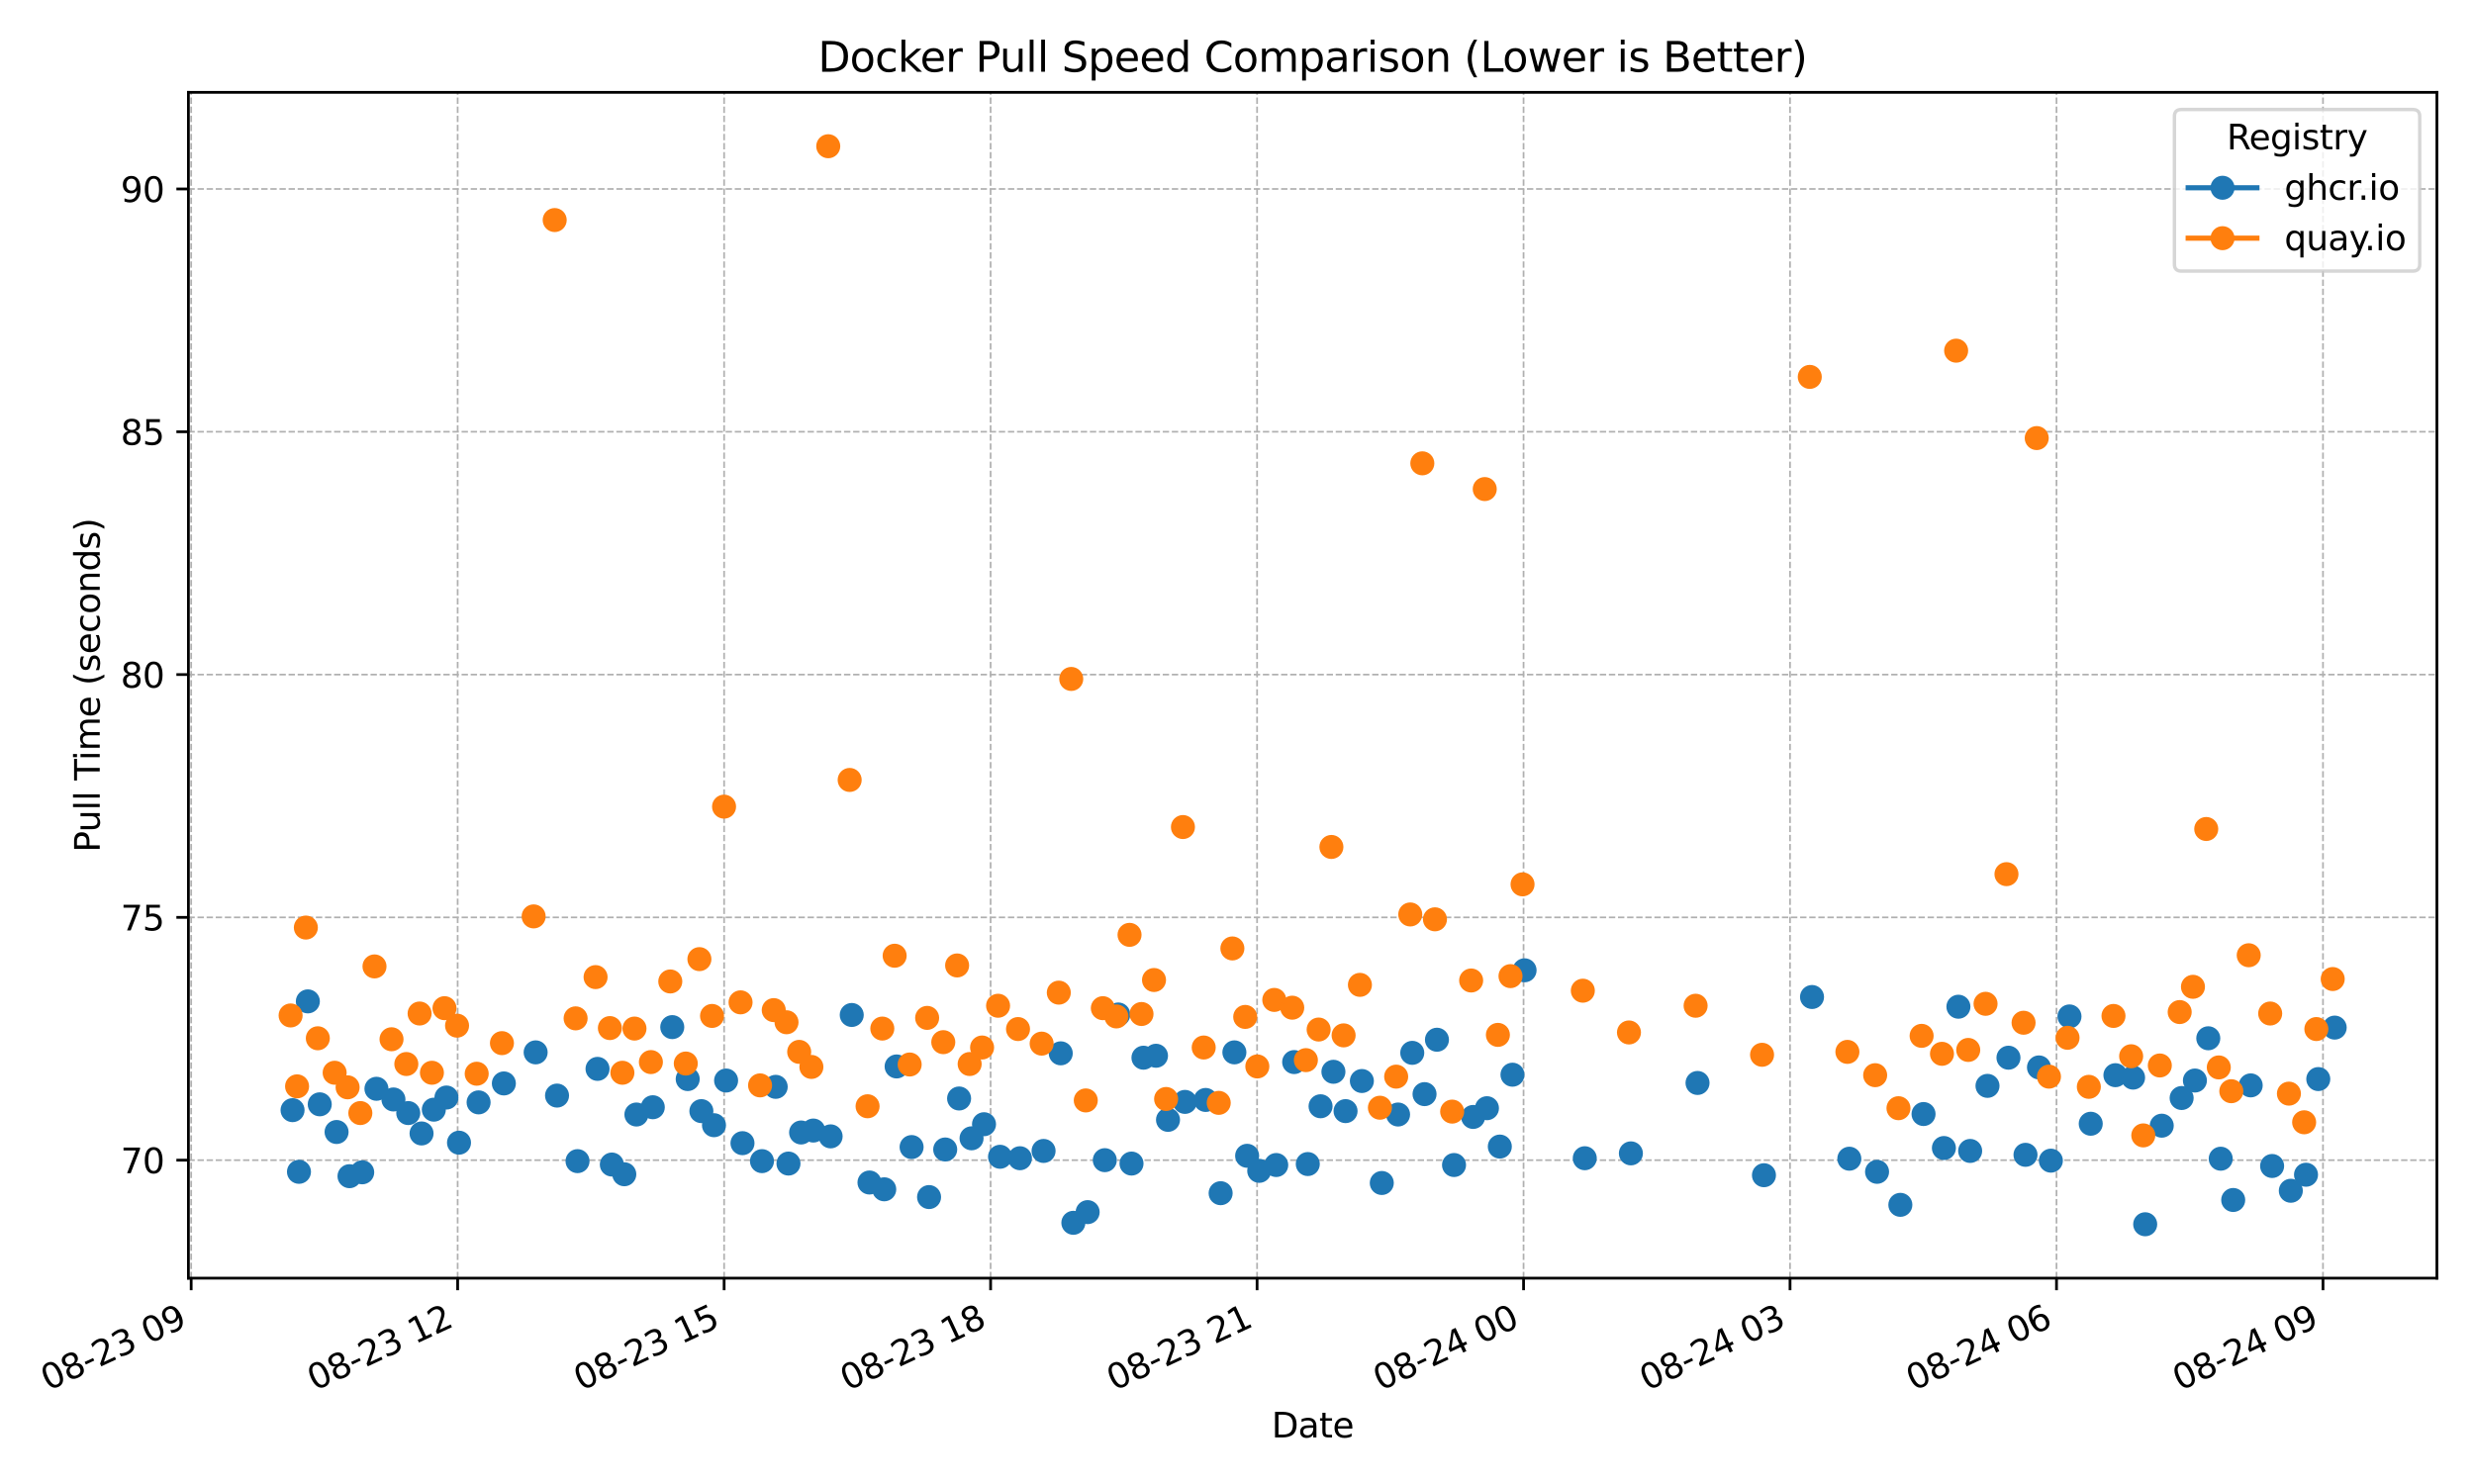 <?xml version="1.0" encoding="utf-8" standalone="no"?>
<!DOCTYPE svg PUBLIC "-//W3C//DTD SVG 1.1//EN"
  "http://www.w3.org/Graphics/SVG/1.1/DTD/svg11.dtd">
<svg xmlns:xlink="http://www.w3.org/1999/xlink" width="720pt" height="432pt" viewBox="0 0 720 432" xmlns="http://www.w3.org/2000/svg" version="1.1">
 <defs>
  <style type="text/css">*{stroke-linejoin: round; stroke-linecap: butt}</style>
 </defs>
 <g id="figure_1">
  <g id="patch_1">
   <path d="M 0 432 
L 720 432 
L 720 0 
L 0 0 
z
" style="fill: #ffffff"/>
  </g>
  <g id="axes_1">
   <g id="patch_2">
    <path d="M 54.831 372.081 
L 709.2 372.081 
L 709.2 26.88 
L 54.831 26.88 
z
" style="fill: #ffffff"/>
   </g>
   <g id="matplotlib.axis_1">
    <g id="xtick_1">
     <g id="line2d_1">
      <path d="M 55.636 372.081 
L 55.636 26.88 
" clip-path="url(#pbd9768b40b)" style="fill: none; stroke-dasharray: 1.85,0.8; stroke-dashoffset: 0; stroke: #b0b0b0; stroke-width: 0.5"/>
     </g>
     <g id="line2d_2">
      <defs>
       <path id="mdfdc6f060c" d="M 0 0 
L 0 3.5 
" style="stroke: #000000; stroke-width: 0.8"/>
      </defs>
      <g>
       <use xlink:href="#mdfdc6f060c" x="55.636" y="372.081" style="stroke: #000000; stroke-width: 0.8"/>
      </g>
     </g>
     <g id="text_1">
      <!-- 08-23 09 -->
      <g transform="translate(14.009 404.969) rotate(-25) scale(0.1 -0.1)">
       <defs>
        <path id="DejaVuSans-30" d="M 2034 4250 
Q 1547 4250 1301 3770 
Q 1056 3291 1056 2328 
Q 1056 1369 1301 889 
Q 1547 409 2034 409 
Q 2525 409 2770 889 
Q 3016 1369 3016 2328 
Q 3016 3291 2770 3770 
Q 2525 4250 2034 4250 
z
M 2034 4750 
Q 2819 4750 3233 4129 
Q 3647 3509 3647 2328 
Q 3647 1150 3233 529 
Q 2819 -91 2034 -91 
Q 1250 -91 836 529 
Q 422 1150 422 2328 
Q 422 3509 836 4129 
Q 1250 4750 2034 4750 
z
" transform="scale(0.016)"/>
        <path id="DejaVuSans-38" d="M 2034 2216 
Q 1584 2216 1326 1975 
Q 1069 1734 1069 1313 
Q 1069 891 1326 650 
Q 1584 409 2034 409 
Q 2484 409 2743 651 
Q 3003 894 3003 1313 
Q 3003 1734 2745 1975 
Q 2488 2216 2034 2216 
z
M 1403 2484 
Q 997 2584 770 2862 
Q 544 3141 544 3541 
Q 544 4100 942 4425 
Q 1341 4750 2034 4750 
Q 2731 4750 3128 4425 
Q 3525 4100 3525 3541 
Q 3525 3141 3298 2862 
Q 3072 2584 2669 2484 
Q 3125 2378 3379 2068 
Q 3634 1759 3634 1313 
Q 3634 634 3220 271 
Q 2806 -91 2034 -91 
Q 1263 -91 848 271 
Q 434 634 434 1313 
Q 434 1759 690 2068 
Q 947 2378 1403 2484 
z
M 1172 3481 
Q 1172 3119 1398 2916 
Q 1625 2713 2034 2713 
Q 2441 2713 2670 2916 
Q 2900 3119 2900 3481 
Q 2900 3844 2670 4047 
Q 2441 4250 2034 4250 
Q 1625 4250 1398 4047 
Q 1172 3844 1172 3481 
z
" transform="scale(0.016)"/>
        <path id="DejaVuSans-2d" d="M 313 2009 
L 1997 2009 
L 1997 1497 
L 313 1497 
L 313 2009 
z
" transform="scale(0.016)"/>
        <path id="DejaVuSans-32" d="M 1228 531 
L 3431 531 
L 3431 0 
L 469 0 
L 469 531 
Q 828 903 1448 1529 
Q 2069 2156 2228 2338 
Q 2531 2678 2651 2914 
Q 2772 3150 2772 3378 
Q 2772 3750 2511 3984 
Q 2250 4219 1831 4219 
Q 1534 4219 1204 4116 
Q 875 4013 500 3803 
L 500 4441 
Q 881 4594 1212 4672 
Q 1544 4750 1819 4750 
Q 2544 4750 2975 4387 
Q 3406 4025 3406 3419 
Q 3406 3131 3298 2873 
Q 3191 2616 2906 2266 
Q 2828 2175 2409 1742 
Q 1991 1309 1228 531 
z
" transform="scale(0.016)"/>
        <path id="DejaVuSans-33" d="M 2597 2516 
Q 3050 2419 3304 2112 
Q 3559 1806 3559 1356 
Q 3559 666 3084 287 
Q 2609 -91 1734 -91 
Q 1441 -91 1130 -33 
Q 819 25 488 141 
L 488 750 
Q 750 597 1062 519 
Q 1375 441 1716 441 
Q 2309 441 2620 675 
Q 2931 909 2931 1356 
Q 2931 1769 2642 2001 
Q 2353 2234 1838 2234 
L 1294 2234 
L 1294 2753 
L 1863 2753 
Q 2328 2753 2575 2939 
Q 2822 3125 2822 3475 
Q 2822 3834 2567 4026 
Q 2313 4219 1838 4219 
Q 1578 4219 1281 4162 
Q 984 4106 628 3988 
L 628 4550 
Q 988 4650 1302 4700 
Q 1616 4750 1894 4750 
Q 2613 4750 3031 4423 
Q 3450 4097 3450 3541 
Q 3450 3153 3228 2886 
Q 3006 2619 2597 2516 
z
" transform="scale(0.016)"/>
        <path id="DejaVuSans-20" transform="scale(0.016)"/>
        <path id="DejaVuSans-39" d="M 703 97 
L 703 672 
Q 941 559 1184 500 
Q 1428 441 1663 441 
Q 2288 441 2617 861 
Q 2947 1281 2994 2138 
Q 2813 1869 2534 1725 
Q 2256 1581 1919 1581 
Q 1219 1581 811 2004 
Q 403 2428 403 3163 
Q 403 3881 828 4315 
Q 1253 4750 1959 4750 
Q 2769 4750 3195 4129 
Q 3622 3509 3622 2328 
Q 3622 1225 3098 567 
Q 2575 -91 1691 -91 
Q 1453 -91 1209 -44 
Q 966 3 703 97 
z
M 1959 2075 
Q 2384 2075 2632 2365 
Q 2881 2656 2881 3163 
Q 2881 3666 2632 3958 
Q 2384 4250 1959 4250 
Q 1534 4250 1286 3958 
Q 1038 3666 1038 3163 
Q 1038 2656 1286 2365 
Q 1534 2075 1959 2075 
z
" transform="scale(0.016)"/>
       </defs>
       <use xlink:href="#DejaVuSans-30"/>
       <use xlink:href="#DejaVuSans-38" transform="translate(63.623 0)"/>
       <use xlink:href="#DejaVuSans-2d" transform="translate(127.246 0)"/>
       <use xlink:href="#DejaVuSans-32" transform="translate(163.33 0)"/>
       <use xlink:href="#DejaVuSans-33" transform="translate(226.953 0)"/>
       <use xlink:href="#DejaVuSans-20" transform="translate(290.576 0)"/>
       <use xlink:href="#DejaVuSans-30" transform="translate(322.363 0)"/>
       <use xlink:href="#DejaVuSans-39" transform="translate(385.986 0)"/>
      </g>
     </g>
    </g>
    <g id="xtick_2">
     <g id="line2d_3">
      <path d="M 133.188 372.081 
L 133.188 26.88 
" clip-path="url(#pbd9768b40b)" style="fill: none; stroke-dasharray: 1.85,0.8; stroke-dashoffset: 0; stroke: #b0b0b0; stroke-width: 0.5"/>
     </g>
     <g id="line2d_4">
      <g>
       <use xlink:href="#mdfdc6f060c" x="133.188" y="372.081" style="stroke: #000000; stroke-width: 0.8"/>
      </g>
     </g>
     <g id="text_2">
      <!-- 08-23 12 -->
      <g transform="translate(91.561 404.969) rotate(-25) scale(0.1 -0.1)">
       <defs>
        <path id="DejaVuSans-31" d="M 794 531 
L 1825 531 
L 1825 4091 
L 703 3866 
L 703 4441 
L 1819 4666 
L 2450 4666 
L 2450 531 
L 3481 531 
L 3481 0 
L 794 0 
L 794 531 
z
" transform="scale(0.016)"/>
       </defs>
       <use xlink:href="#DejaVuSans-30"/>
       <use xlink:href="#DejaVuSans-38" transform="translate(63.623 0)"/>
       <use xlink:href="#DejaVuSans-2d" transform="translate(127.246 0)"/>
       <use xlink:href="#DejaVuSans-32" transform="translate(163.33 0)"/>
       <use xlink:href="#DejaVuSans-33" transform="translate(226.953 0)"/>
       <use xlink:href="#DejaVuSans-20" transform="translate(290.576 0)"/>
       <use xlink:href="#DejaVuSans-31" transform="translate(322.363 0)"/>
       <use xlink:href="#DejaVuSans-32" transform="translate(385.986 0)"/>
      </g>
     </g>
    </g>
    <g id="xtick_3">
     <g id="line2d_5">
      <path d="M 210.74 372.081 
L 210.74 26.88 
" clip-path="url(#pbd9768b40b)" style="fill: none; stroke-dasharray: 1.85,0.8; stroke-dashoffset: 0; stroke: #b0b0b0; stroke-width: 0.5"/>
     </g>
     <g id="line2d_6">
      <g>
       <use xlink:href="#mdfdc6f060c" x="210.74" y="372.081" style="stroke: #000000; stroke-width: 0.8"/>
      </g>
     </g>
     <g id="text_3">
      <!-- 08-23 15 -->
      <g transform="translate(169.113 404.969) rotate(-25) scale(0.1 -0.1)">
       <defs>
        <path id="DejaVuSans-35" d="M 691 4666 
L 3169 4666 
L 3169 4134 
L 1269 4134 
L 1269 2991 
Q 1406 3038 1543 3061 
Q 1681 3084 1819 3084 
Q 2600 3084 3056 2656 
Q 3513 2228 3513 1497 
Q 3513 744 3044 326 
Q 2575 -91 1722 -91 
Q 1428 -91 1123 -41 
Q 819 9 494 109 
L 494 744 
Q 775 591 1075 516 
Q 1375 441 1709 441 
Q 2250 441 2565 725 
Q 2881 1009 2881 1497 
Q 2881 1984 2565 2268 
Q 2250 2553 1709 2553 
Q 1456 2553 1204 2497 
Q 953 2441 691 2322 
L 691 4666 
z
" transform="scale(0.016)"/>
       </defs>
       <use xlink:href="#DejaVuSans-30"/>
       <use xlink:href="#DejaVuSans-38" transform="translate(63.623 0)"/>
       <use xlink:href="#DejaVuSans-2d" transform="translate(127.246 0)"/>
       <use xlink:href="#DejaVuSans-32" transform="translate(163.33 0)"/>
       <use xlink:href="#DejaVuSans-33" transform="translate(226.953 0)"/>
       <use xlink:href="#DejaVuSans-20" transform="translate(290.576 0)"/>
       <use xlink:href="#DejaVuSans-31" transform="translate(322.363 0)"/>
       <use xlink:href="#DejaVuSans-35" transform="translate(385.986 0)"/>
      </g>
     </g>
    </g>
    <g id="xtick_4">
     <g id="line2d_7">
      <path d="M 288.292 372.081 
L 288.292 26.88 
" clip-path="url(#pbd9768b40b)" style="fill: none; stroke-dasharray: 1.85,0.8; stroke-dashoffset: 0; stroke: #b0b0b0; stroke-width: 0.5"/>
     </g>
     <g id="line2d_8">
      <g>
       <use xlink:href="#mdfdc6f060c" x="288.292" y="372.081" style="stroke: #000000; stroke-width: 0.8"/>
      </g>
     </g>
     <g id="text_4">
      <!-- 08-23 18 -->
      <g transform="translate(246.665 404.969) rotate(-25) scale(0.1 -0.1)">
       <use xlink:href="#DejaVuSans-30"/>
       <use xlink:href="#DejaVuSans-38" transform="translate(63.623 0)"/>
       <use xlink:href="#DejaVuSans-2d" transform="translate(127.246 0)"/>
       <use xlink:href="#DejaVuSans-32" transform="translate(163.33 0)"/>
       <use xlink:href="#DejaVuSans-33" transform="translate(226.953 0)"/>
       <use xlink:href="#DejaVuSans-20" transform="translate(290.576 0)"/>
       <use xlink:href="#DejaVuSans-31" transform="translate(322.363 0)"/>
       <use xlink:href="#DejaVuSans-38" transform="translate(385.986 0)"/>
      </g>
     </g>
    </g>
    <g id="xtick_5">
     <g id="line2d_9">
      <path d="M 365.844 372.081 
L 365.844 26.88 
" clip-path="url(#pbd9768b40b)" style="fill: none; stroke-dasharray: 1.85,0.8; stroke-dashoffset: 0; stroke: #b0b0b0; stroke-width: 0.5"/>
     </g>
     <g id="line2d_10">
      <g>
       <use xlink:href="#mdfdc6f060c" x="365.844" y="372.081" style="stroke: #000000; stroke-width: 0.8"/>
      </g>
     </g>
     <g id="text_5">
      <!-- 08-23 21 -->
      <g transform="translate(324.217 404.969) rotate(-25) scale(0.1 -0.1)">
       <use xlink:href="#DejaVuSans-30"/>
       <use xlink:href="#DejaVuSans-38" transform="translate(63.623 0)"/>
       <use xlink:href="#DejaVuSans-2d" transform="translate(127.246 0)"/>
       <use xlink:href="#DejaVuSans-32" transform="translate(163.33 0)"/>
       <use xlink:href="#DejaVuSans-33" transform="translate(226.953 0)"/>
       <use xlink:href="#DejaVuSans-20" transform="translate(290.576 0)"/>
       <use xlink:href="#DejaVuSans-32" transform="translate(322.363 0)"/>
       <use xlink:href="#DejaVuSans-31" transform="translate(385.986 0)"/>
      </g>
     </g>
    </g>
    <g id="xtick_6">
     <g id="line2d_11">
      <path d="M 443.396 372.081 
L 443.396 26.88 
" clip-path="url(#pbd9768b40b)" style="fill: none; stroke-dasharray: 1.85,0.8; stroke-dashoffset: 0; stroke: #b0b0b0; stroke-width: 0.5"/>
     </g>
     <g id="line2d_12">
      <g>
       <use xlink:href="#mdfdc6f060c" x="443.396" y="372.081" style="stroke: #000000; stroke-width: 0.8"/>
      </g>
     </g>
     <g id="text_6">
      <!-- 08-24 00 -->
      <g transform="translate(401.769 404.969) rotate(-25) scale(0.1 -0.1)">
       <defs>
        <path id="DejaVuSans-34" d="M 2419 4116 
L 825 1625 
L 2419 1625 
L 2419 4116 
z
M 2253 4666 
L 3047 4666 
L 3047 1625 
L 3713 1625 
L 3713 1100 
L 3047 1100 
L 3047 0 
L 2419 0 
L 2419 1100 
L 313 1100 
L 313 1709 
L 2253 4666 
z
" transform="scale(0.016)"/>
       </defs>
       <use xlink:href="#DejaVuSans-30"/>
       <use xlink:href="#DejaVuSans-38" transform="translate(63.623 0)"/>
       <use xlink:href="#DejaVuSans-2d" transform="translate(127.246 0)"/>
       <use xlink:href="#DejaVuSans-32" transform="translate(163.33 0)"/>
       <use xlink:href="#DejaVuSans-34" transform="translate(226.953 0)"/>
       <use xlink:href="#DejaVuSans-20" transform="translate(290.576 0)"/>
       <use xlink:href="#DejaVuSans-30" transform="translate(322.363 0)"/>
       <use xlink:href="#DejaVuSans-30" transform="translate(385.986 0)"/>
      </g>
     </g>
    </g>
    <g id="xtick_7">
     <g id="line2d_13">
      <path d="M 520.948 372.081 
L 520.948 26.88 
" clip-path="url(#pbd9768b40b)" style="fill: none; stroke-dasharray: 1.85,0.8; stroke-dashoffset: 0; stroke: #b0b0b0; stroke-width: 0.5"/>
     </g>
     <g id="line2d_14">
      <g>
       <use xlink:href="#mdfdc6f060c" x="520.948" y="372.081" style="stroke: #000000; stroke-width: 0.8"/>
      </g>
     </g>
     <g id="text_7">
      <!-- 08-24 03 -->
      <g transform="translate(479.321 404.969) rotate(-25) scale(0.1 -0.1)">
       <use xlink:href="#DejaVuSans-30"/>
       <use xlink:href="#DejaVuSans-38" transform="translate(63.623 0)"/>
       <use xlink:href="#DejaVuSans-2d" transform="translate(127.246 0)"/>
       <use xlink:href="#DejaVuSans-32" transform="translate(163.33 0)"/>
       <use xlink:href="#DejaVuSans-34" transform="translate(226.953 0)"/>
       <use xlink:href="#DejaVuSans-20" transform="translate(290.576 0)"/>
       <use xlink:href="#DejaVuSans-30" transform="translate(322.363 0)"/>
       <use xlink:href="#DejaVuSans-33" transform="translate(385.986 0)"/>
      </g>
     </g>
    </g>
    <g id="xtick_8">
     <g id="line2d_15">
      <path d="M 598.5 372.081 
L 598.5 26.88 
" clip-path="url(#pbd9768b40b)" style="fill: none; stroke-dasharray: 1.85,0.8; stroke-dashoffset: 0; stroke: #b0b0b0; stroke-width: 0.5"/>
     </g>
     <g id="line2d_16">
      <g>
       <use xlink:href="#mdfdc6f060c" x="598.5" y="372.081" style="stroke: #000000; stroke-width: 0.8"/>
      </g>
     </g>
     <g id="text_8">
      <!-- 08-24 06 -->
      <g transform="translate(556.873 404.969) rotate(-25) scale(0.1 -0.1)">
       <defs>
        <path id="DejaVuSans-36" d="M 2113 2584 
Q 1688 2584 1439 2293 
Q 1191 2003 1191 1497 
Q 1191 994 1439 701 
Q 1688 409 2113 409 
Q 2538 409 2786 701 
Q 3034 994 3034 1497 
Q 3034 2003 2786 2293 
Q 2538 2584 2113 2584 
z
M 3366 4563 
L 3366 3988 
Q 3128 4100 2886 4159 
Q 2644 4219 2406 4219 
Q 1781 4219 1451 3797 
Q 1122 3375 1075 2522 
Q 1259 2794 1537 2939 
Q 1816 3084 2150 3084 
Q 2853 3084 3261 2657 
Q 3669 2231 3669 1497 
Q 3669 778 3244 343 
Q 2819 -91 2113 -91 
Q 1303 -91 875 529 
Q 447 1150 447 2328 
Q 447 3434 972 4092 
Q 1497 4750 2381 4750 
Q 2619 4750 2861 4703 
Q 3103 4656 3366 4563 
z
" transform="scale(0.016)"/>
       </defs>
       <use xlink:href="#DejaVuSans-30"/>
       <use xlink:href="#DejaVuSans-38" transform="translate(63.623 0)"/>
       <use xlink:href="#DejaVuSans-2d" transform="translate(127.246 0)"/>
       <use xlink:href="#DejaVuSans-32" transform="translate(163.33 0)"/>
       <use xlink:href="#DejaVuSans-34" transform="translate(226.953 0)"/>
       <use xlink:href="#DejaVuSans-20" transform="translate(290.576 0)"/>
       <use xlink:href="#DejaVuSans-30" transform="translate(322.363 0)"/>
       <use xlink:href="#DejaVuSans-36" transform="translate(385.986 0)"/>
      </g>
     </g>
    </g>
    <g id="xtick_9">
     <g id="line2d_17">
      <path d="M 676.052 372.081 
L 676.052 26.88 
" clip-path="url(#pbd9768b40b)" style="fill: none; stroke-dasharray: 1.85,0.8; stroke-dashoffset: 0; stroke: #b0b0b0; stroke-width: 0.5"/>
     </g>
     <g id="line2d_18">
      <g>
       <use xlink:href="#mdfdc6f060c" x="676.052" y="372.081" style="stroke: #000000; stroke-width: 0.8"/>
      </g>
     </g>
     <g id="text_9">
      <!-- 08-24 09 -->
      <g transform="translate(634.425 404.969) rotate(-25) scale(0.1 -0.1)">
       <use xlink:href="#DejaVuSans-30"/>
       <use xlink:href="#DejaVuSans-38" transform="translate(63.623 0)"/>
       <use xlink:href="#DejaVuSans-2d" transform="translate(127.246 0)"/>
       <use xlink:href="#DejaVuSans-32" transform="translate(163.33 0)"/>
       <use xlink:href="#DejaVuSans-34" transform="translate(226.953 0)"/>
       <use xlink:href="#DejaVuSans-20" transform="translate(290.576 0)"/>
       <use xlink:href="#DejaVuSans-30" transform="translate(322.363 0)"/>
       <use xlink:href="#DejaVuSans-39" transform="translate(385.986 0)"/>
      </g>
     </g>
    </g>
    <g id="text_10">
     <!-- Date -->
     <g transform="translate(370.064 418.452) scale(0.1 -0.1)">
      <defs>
       <path id="DejaVuSans-44" d="M 1259 4147 
L 1259 519 
L 2022 519 
Q 2988 519 3436 956 
Q 3884 1394 3884 2338 
Q 3884 3275 3436 3711 
Q 2988 4147 2022 4147 
L 1259 4147 
z
M 628 4666 
L 1925 4666 
Q 3281 4666 3915 4102 
Q 4550 3538 4550 2338 
Q 4550 1131 3912 565 
Q 3275 0 1925 0 
L 628 0 
L 628 4666 
z
" transform="scale(0.016)"/>
       <path id="DejaVuSans-61" d="M 2194 1759 
Q 1497 1759 1228 1600 
Q 959 1441 959 1056 
Q 959 750 1161 570 
Q 1363 391 1709 391 
Q 2188 391 2477 730 
Q 2766 1069 2766 1631 
L 2766 1759 
L 2194 1759 
z
M 3341 1997 
L 3341 0 
L 2766 0 
L 2766 531 
Q 2569 213 2275 61 
Q 1981 -91 1556 -91 
Q 1019 -91 701 211 
Q 384 513 384 1019 
Q 384 1609 779 1909 
Q 1175 2209 1959 2209 
L 2766 2209 
L 2766 2266 
Q 2766 2663 2505 2880 
Q 2244 3097 1772 3097 
Q 1472 3097 1187 3025 
Q 903 2953 641 2809 
L 641 3341 
Q 956 3463 1253 3523 
Q 1550 3584 1831 3584 
Q 2591 3584 2966 3190 
Q 3341 2797 3341 1997 
z
" transform="scale(0.016)"/>
       <path id="DejaVuSans-74" d="M 1172 4494 
L 1172 3500 
L 2356 3500 
L 2356 3053 
L 1172 3053 
L 1172 1153 
Q 1172 725 1289 603 
Q 1406 481 1766 481 
L 2356 481 
L 2356 0 
L 1766 0 
Q 1100 0 847 248 
Q 594 497 594 1153 
L 594 3053 
L 172 3053 
L 172 3500 
L 594 3500 
L 594 4494 
L 1172 4494 
z
" transform="scale(0.016)"/>
       <path id="DejaVuSans-65" d="M 3597 1894 
L 3597 1613 
L 953 1613 
Q 991 1019 1311 708 
Q 1631 397 2203 397 
Q 2534 397 2845 478 
Q 3156 559 3463 722 
L 3463 178 
Q 3153 47 2828 -22 
Q 2503 -91 2169 -91 
Q 1331 -91 842 396 
Q 353 884 353 1716 
Q 353 2575 817 3079 
Q 1281 3584 2069 3584 
Q 2775 3584 3186 3129 
Q 3597 2675 3597 1894 
z
M 3022 2063 
Q 3016 2534 2758 2815 
Q 2500 3097 2075 3097 
Q 1594 3097 1305 2825 
Q 1016 2553 972 2059 
L 3022 2063 
z
" transform="scale(0.016)"/>
      </defs>
      <use xlink:href="#DejaVuSans-44"/>
      <use xlink:href="#DejaVuSans-61" transform="translate(77.002 0)"/>
      <use xlink:href="#DejaVuSans-74" transform="translate(138.281 0)"/>
      <use xlink:href="#DejaVuSans-65" transform="translate(177.49 0)"/>
     </g>
    </g>
   </g>
   <g id="matplotlib.axis_2">
    <g id="ytick_1">
     <g id="line2d_19">
      <path d="M 54.831 337.73 
L 709.2 337.73 
" clip-path="url(#pbd9768b40b)" style="fill: none; stroke-dasharray: 1.85,0.8; stroke-dashoffset: 0; stroke: #b0b0b0; stroke-width: 0.5"/>
     </g>
     <g id="line2d_20">
      <defs>
       <path id="m06d1c73205" d="M 0 0 
L -3.5 0 
" style="stroke: #000000; stroke-width: 0.8"/>
      </defs>
      <g>
       <use xlink:href="#m06d1c73205" x="54.831" y="337.73" style="stroke: #000000; stroke-width: 0.8"/>
      </g>
     </g>
     <g id="text_11">
      <!-- 70 -->
      <g transform="translate(35.106 341.529) scale(0.1 -0.1)">
       <defs>
        <path id="DejaVuSans-37" d="M 525 4666 
L 3525 4666 
L 3525 4397 
L 1831 0 
L 1172 0 
L 2766 4134 
L 525 4134 
L 525 4666 
z
" transform="scale(0.016)"/>
       </defs>
       <use xlink:href="#DejaVuSans-37"/>
       <use xlink:href="#DejaVuSans-30" transform="translate(63.623 0)"/>
      </g>
     </g>
    </g>
    <g id="ytick_2">
     <g id="line2d_21">
      <path d="M 54.831 267.05 
L 709.2 267.05 
" clip-path="url(#pbd9768b40b)" style="fill: none; stroke-dasharray: 1.85,0.8; stroke-dashoffset: 0; stroke: #b0b0b0; stroke-width: 0.5"/>
     </g>
     <g id="line2d_22">
      <g>
       <use xlink:href="#m06d1c73205" x="54.831" y="267.05" style="stroke: #000000; stroke-width: 0.8"/>
      </g>
     </g>
     <g id="text_12">
      <!-- 75 -->
      <g transform="translate(35.106 270.85) scale(0.1 -0.1)">
       <use xlink:href="#DejaVuSans-37"/>
       <use xlink:href="#DejaVuSans-35" transform="translate(63.623 0)"/>
      </g>
     </g>
    </g>
    <g id="ytick_3">
     <g id="line2d_23">
      <path d="M 54.831 196.37 
L 709.2 196.37 
" clip-path="url(#pbd9768b40b)" style="fill: none; stroke-dasharray: 1.85,0.8; stroke-dashoffset: 0; stroke: #b0b0b0; stroke-width: 0.5"/>
     </g>
     <g id="line2d_24">
      <g>
       <use xlink:href="#m06d1c73205" x="54.831" y="196.37" style="stroke: #000000; stroke-width: 0.8"/>
      </g>
     </g>
     <g id="text_13">
      <!-- 80 -->
      <g transform="translate(35.106 200.17) scale(0.1 -0.1)">
       <use xlink:href="#DejaVuSans-38"/>
       <use xlink:href="#DejaVuSans-30" transform="translate(63.623 0)"/>
      </g>
     </g>
    </g>
    <g id="ytick_4">
     <g id="line2d_25">
      <path d="M 54.831 125.691 
L 709.2 125.691 
" clip-path="url(#pbd9768b40b)" style="fill: none; stroke-dasharray: 1.85,0.8; stroke-dashoffset: 0; stroke: #b0b0b0; stroke-width: 0.5"/>
     </g>
     <g id="line2d_26">
      <g>
       <use xlink:href="#m06d1c73205" x="54.831" y="125.691" style="stroke: #000000; stroke-width: 0.8"/>
      </g>
     </g>
     <g id="text_14">
      <!-- 85 -->
      <g transform="translate(35.106 129.49) scale(0.1 -0.1)">
       <use xlink:href="#DejaVuSans-38"/>
       <use xlink:href="#DejaVuSans-35" transform="translate(63.623 0)"/>
      </g>
     </g>
    </g>
    <g id="ytick_5">
     <g id="line2d_27">
      <path d="M 54.831 55.011 
L 709.2 55.011 
" clip-path="url(#pbd9768b40b)" style="fill: none; stroke-dasharray: 1.85,0.8; stroke-dashoffset: 0; stroke: #b0b0b0; stroke-width: 0.5"/>
     </g>
     <g id="line2d_28">
      <g>
       <use xlink:href="#m06d1c73205" x="54.831" y="55.011" style="stroke: #000000; stroke-width: 0.8"/>
      </g>
     </g>
     <g id="text_15">
      <!-- 90 -->
      <g transform="translate(35.106 58.81) scale(0.1 -0.1)">
       <use xlink:href="#DejaVuSans-39"/>
       <use xlink:href="#DejaVuSans-30" transform="translate(63.623 0)"/>
      </g>
     </g>
    </g>
    <g id="text_16">
     <!-- Pull Time (seconds) -->
     <g transform="translate(29.026 248.105) rotate(-90) scale(0.1 -0.1)">
      <defs>
       <path id="DejaVuSans-50" d="M 1259 4147 
L 1259 2394 
L 2053 2394 
Q 2494 2394 2734 2622 
Q 2975 2850 2975 3272 
Q 2975 3691 2734 3919 
Q 2494 4147 2053 4147 
L 1259 4147 
z
M 628 4666 
L 2053 4666 
Q 2838 4666 3239 4311 
Q 3641 3956 3641 3272 
Q 3641 2581 3239 2228 
Q 2838 1875 2053 1875 
L 1259 1875 
L 1259 0 
L 628 0 
L 628 4666 
z
" transform="scale(0.016)"/>
       <path id="DejaVuSans-75" d="M 544 1381 
L 544 3500 
L 1119 3500 
L 1119 1403 
Q 1119 906 1312 657 
Q 1506 409 1894 409 
Q 2359 409 2629 706 
Q 2900 1003 2900 1516 
L 2900 3500 
L 3475 3500 
L 3475 0 
L 2900 0 
L 2900 538 
Q 2691 219 2414 64 
Q 2138 -91 1772 -91 
Q 1169 -91 856 284 
Q 544 659 544 1381 
z
M 1991 3584 
L 1991 3584 
z
" transform="scale(0.016)"/>
       <path id="DejaVuSans-6c" d="M 603 4863 
L 1178 4863 
L 1178 0 
L 603 0 
L 603 4863 
z
" transform="scale(0.016)"/>
       <path id="DejaVuSans-54" d="M -19 4666 
L 3928 4666 
L 3928 4134 
L 2272 4134 
L 2272 0 
L 1638 0 
L 1638 4134 
L -19 4134 
L -19 4666 
z
" transform="scale(0.016)"/>
       <path id="DejaVuSans-69" d="M 603 3500 
L 1178 3500 
L 1178 0 
L 603 0 
L 603 3500 
z
M 603 4863 
L 1178 4863 
L 1178 4134 
L 603 4134 
L 603 4863 
z
" transform="scale(0.016)"/>
       <path id="DejaVuSans-6d" d="M 3328 2828 
Q 3544 3216 3844 3400 
Q 4144 3584 4550 3584 
Q 5097 3584 5394 3201 
Q 5691 2819 5691 2113 
L 5691 0 
L 5113 0 
L 5113 2094 
Q 5113 2597 4934 2840 
Q 4756 3084 4391 3084 
Q 3944 3084 3684 2787 
Q 3425 2491 3425 1978 
L 3425 0 
L 2847 0 
L 2847 2094 
Q 2847 2600 2669 2842 
Q 2491 3084 2119 3084 
Q 1678 3084 1418 2786 
Q 1159 2488 1159 1978 
L 1159 0 
L 581 0 
L 581 3500 
L 1159 3500 
L 1159 2956 
Q 1356 3278 1631 3431 
Q 1906 3584 2284 3584 
Q 2666 3584 2933 3390 
Q 3200 3197 3328 2828 
z
" transform="scale(0.016)"/>
       <path id="DejaVuSans-28" d="M 1984 4856 
Q 1566 4138 1362 3434 
Q 1159 2731 1159 2009 
Q 1159 1288 1364 580 
Q 1569 -128 1984 -844 
L 1484 -844 
Q 1016 -109 783 600 
Q 550 1309 550 2009 
Q 550 2706 781 3412 
Q 1013 4119 1484 4856 
L 1984 4856 
z
" transform="scale(0.016)"/>
       <path id="DejaVuSans-73" d="M 2834 3397 
L 2834 2853 
Q 2591 2978 2328 3040 
Q 2066 3103 1784 3103 
Q 1356 3103 1142 2972 
Q 928 2841 928 2578 
Q 928 2378 1081 2264 
Q 1234 2150 1697 2047 
L 1894 2003 
Q 2506 1872 2764 1633 
Q 3022 1394 3022 966 
Q 3022 478 2636 193 
Q 2250 -91 1575 -91 
Q 1294 -91 989 -36 
Q 684 19 347 128 
L 347 722 
Q 666 556 975 473 
Q 1284 391 1588 391 
Q 1994 391 2212 530 
Q 2431 669 2431 922 
Q 2431 1156 2273 1281 
Q 2116 1406 1581 1522 
L 1381 1569 
Q 847 1681 609 1914 
Q 372 2147 372 2553 
Q 372 3047 722 3315 
Q 1072 3584 1716 3584 
Q 2034 3584 2315 3537 
Q 2597 3491 2834 3397 
z
" transform="scale(0.016)"/>
       <path id="DejaVuSans-63" d="M 3122 3366 
L 3122 2828 
Q 2878 2963 2633 3030 
Q 2388 3097 2138 3097 
Q 1578 3097 1268 2742 
Q 959 2388 959 1747 
Q 959 1106 1268 751 
Q 1578 397 2138 397 
Q 2388 397 2633 464 
Q 2878 531 3122 666 
L 3122 134 
Q 2881 22 2623 -34 
Q 2366 -91 2075 -91 
Q 1284 -91 818 406 
Q 353 903 353 1747 
Q 353 2603 823 3093 
Q 1294 3584 2113 3584 
Q 2378 3584 2631 3529 
Q 2884 3475 3122 3366 
z
" transform="scale(0.016)"/>
       <path id="DejaVuSans-6f" d="M 1959 3097 
Q 1497 3097 1228 2736 
Q 959 2375 959 1747 
Q 959 1119 1226 758 
Q 1494 397 1959 397 
Q 2419 397 2687 759 
Q 2956 1122 2956 1747 
Q 2956 2369 2687 2733 
Q 2419 3097 1959 3097 
z
M 1959 3584 
Q 2709 3584 3137 3096 
Q 3566 2609 3566 1747 
Q 3566 888 3137 398 
Q 2709 -91 1959 -91 
Q 1206 -91 779 398 
Q 353 888 353 1747 
Q 353 2609 779 3096 
Q 1206 3584 1959 3584 
z
" transform="scale(0.016)"/>
       <path id="DejaVuSans-6e" d="M 3513 2113 
L 3513 0 
L 2938 0 
L 2938 2094 
Q 2938 2591 2744 2837 
Q 2550 3084 2163 3084 
Q 1697 3084 1428 2787 
Q 1159 2491 1159 1978 
L 1159 0 
L 581 0 
L 581 3500 
L 1159 3500 
L 1159 2956 
Q 1366 3272 1645 3428 
Q 1925 3584 2291 3584 
Q 2894 3584 3203 3211 
Q 3513 2838 3513 2113 
z
" transform="scale(0.016)"/>
       <path id="DejaVuSans-64" d="M 2906 2969 
L 2906 4863 
L 3481 4863 
L 3481 0 
L 2906 0 
L 2906 525 
Q 2725 213 2448 61 
Q 2172 -91 1784 -91 
Q 1150 -91 751 415 
Q 353 922 353 1747 
Q 353 2572 751 3078 
Q 1150 3584 1784 3584 
Q 2172 3584 2448 3432 
Q 2725 3281 2906 2969 
z
M 947 1747 
Q 947 1113 1208 752 
Q 1469 391 1925 391 
Q 2381 391 2643 752 
Q 2906 1113 2906 1747 
Q 2906 2381 2643 2742 
Q 2381 3103 1925 3103 
Q 1469 3103 1208 2742 
Q 947 2381 947 1747 
z
" transform="scale(0.016)"/>
       <path id="DejaVuSans-29" d="M 513 4856 
L 1013 4856 
Q 1481 4119 1714 3412 
Q 1947 2706 1947 2009 
Q 1947 1309 1714 600 
Q 1481 -109 1013 -844 
L 513 -844 
Q 928 -128 1133 580 
Q 1338 1288 1338 2009 
Q 1338 2731 1133 3434 
Q 928 4138 513 4856 
z
" transform="scale(0.016)"/>
      </defs>
      <use xlink:href="#DejaVuSans-50"/>
      <use xlink:href="#DejaVuSans-75" transform="translate(58.553 0)"/>
      <use xlink:href="#DejaVuSans-6c" transform="translate(121.932 0)"/>
      <use xlink:href="#DejaVuSans-6c" transform="translate(149.715 0)"/>
      <use xlink:href="#DejaVuSans-20" transform="translate(177.498 0)"/>
      <use xlink:href="#DejaVuSans-54" transform="translate(209.285 0)"/>
      <use xlink:href="#DejaVuSans-69" transform="translate(267.244 0)"/>
      <use xlink:href="#DejaVuSans-6d" transform="translate(295.027 0)"/>
      <use xlink:href="#DejaVuSans-65" transform="translate(392.439 0)"/>
      <use xlink:href="#DejaVuSans-20" transform="translate(453.963 0)"/>
      <use xlink:href="#DejaVuSans-28" transform="translate(485.75 0)"/>
      <use xlink:href="#DejaVuSans-73" transform="translate(524.764 0)"/>
      <use xlink:href="#DejaVuSans-65" transform="translate(576.863 0)"/>
      <use xlink:href="#DejaVuSans-63" transform="translate(638.387 0)"/>
      <use xlink:href="#DejaVuSans-6f" transform="translate(693.367 0)"/>
      <use xlink:href="#DejaVuSans-6e" transform="translate(754.549 0)"/>
      <use xlink:href="#DejaVuSans-64" transform="translate(817.928 0)"/>
      <use xlink:href="#DejaVuSans-73" transform="translate(881.404 0)"/>
      <use xlink:href="#DejaVuSans-29" transform="translate(933.504 0)"/>
     </g>
    </g>
   </g>
   <g id="line2d_29">
    <path d="M 679.456 299.139 
" clip-path="url(#pbd9768b40b)" style="fill: none; stroke: #1f77b4; stroke-width: 1.5; stroke-linecap: square"/>
    <defs>
     <path id="m96390f7ece" d="M 0 3 
C 0.796 3 1.559 2.684 2.121 2.121 
C 2.684 1.559 3 0.796 3 0 
C 3 -0.796 2.684 -1.559 2.121 -2.121 
C 1.559 -2.684 0.796 -3 0 -3 
C -0.796 -3 -1.559 -2.684 -2.121 -2.121 
C -2.684 -1.559 -3 -0.796 -3 0 
C -3 0.796 -2.684 1.559 -2.121 2.121 
C -1.559 2.684 -0.796 3 0 3 
z
" style="stroke: #1f77b4"/>
    </defs>
    <g clip-path="url(#pbd9768b40b)">
     <use xlink:href="#m96390f7ece" x="85.142" y="323.17" style="fill: #1f77b4; stroke: #1f77b4"/>
     <use xlink:href="#m96390f7ece" x="87.009" y="341.123" style="fill: #1f77b4; stroke: #1f77b4"/>
     <use xlink:href="#m96390f7ece" x="89.594" y="291.506" style="fill: #1f77b4; stroke: #1f77b4"/>
     <use xlink:href="#m96390f7ece" x="93.055" y="321.474" style="fill: #1f77b4; stroke: #1f77b4"/>
     <use xlink:href="#m96390f7ece" x="97.952" y="329.531" style="fill: #1f77b4; stroke: #1f77b4"/>
     <use xlink:href="#m96390f7ece" x="101.715" y="342.395" style="fill: #1f77b4; stroke: #1f77b4"/>
     <use xlink:href="#m96390f7ece" x="105.413" y="341.264" style="fill: #1f77b4; stroke: #1f77b4"/>
     <use xlink:href="#m96390f7ece" x="109.556" y="316.95" style="fill: #1f77b4; stroke: #1f77b4"/>
     <use xlink:href="#m96390f7ece" x="114.504" y="320.06" style="fill: #1f77b4; stroke: #1f77b4"/>
     <use xlink:href="#m96390f7ece" x="118.812" y="324.018" style="fill: #1f77b4; stroke: #1f77b4"/>
     <use xlink:href="#m96390f7ece" x="122.683" y="329.955" style="fill: #1f77b4; stroke: #1f77b4"/>
     <use xlink:href="#m96390f7ece" x="126.252" y="323.029" style="fill: #1f77b4; stroke: #1f77b4"/>
     <use xlink:href="#m96390f7ece" x="129.928" y="319.495" style="fill: #1f77b4; stroke: #1f77b4"/>
     <use xlink:href="#m96390f7ece" x="133.583" y="332.641" style="fill: #1f77b4; stroke: #1f77b4"/>
     <use xlink:href="#m96390f7ece" x="139.285" y="320.908" style="fill: #1f77b4; stroke: #1f77b4"/>
     <use xlink:href="#m96390f7ece" x="146.638" y="315.395" style="fill: #1f77b4; stroke: #1f77b4"/>
     <use xlink:href="#m96390f7ece" x="155.887" y="306.348" style="fill: #1f77b4; stroke: #1f77b4"/>
     <use xlink:href="#m96390f7ece" x="162.112" y="318.929" style="fill: #1f77b4; stroke: #1f77b4"/>
     <use xlink:href="#m96390f7ece" x="168.079" y="338.013" style="fill: #1f77b4; stroke: #1f77b4"/>
     <use xlink:href="#m96390f7ece" x="173.896" y="311.155" style="fill: #1f77b4; stroke: #1f77b4"/>
     <use xlink:href="#m96390f7ece" x="178.061" y="339.003" style="fill: #1f77b4; stroke: #1f77b4"/>
     <use xlink:href="#m96390f7ece" x="181.687" y="341.83" style="fill: #1f77b4; stroke: #1f77b4"/>
     <use xlink:href="#m96390f7ece" x="185.213" y="324.442" style="fill: #1f77b4; stroke: #1f77b4"/>
     <use xlink:href="#m96390f7ece" x="189.981" y="322.322" style="fill: #1f77b4; stroke: #1f77b4"/>
     <use xlink:href="#m96390f7ece" x="195.646" y="298.998" style="fill: #1f77b4; stroke: #1f77b4"/>
     <use xlink:href="#m96390f7ece" x="200.141" y="314.123" style="fill: #1f77b4; stroke: #1f77b4"/>
     <use xlink:href="#m96390f7ece" x="204.12" y="323.453" style="fill: #1f77b4; stroke: #1f77b4"/>
     <use xlink:href="#m96390f7ece" x="207.789" y="327.552" style="fill: #1f77b4; stroke: #1f77b4"/>
     <use xlink:href="#m96390f7ece" x="211.315" y="314.547" style="fill: #1f77b4; stroke: #1f77b4"/>
     <use xlink:href="#m96390f7ece" x="216.083" y="332.783" style="fill: #1f77b4; stroke: #1f77b4"/>
     <use xlink:href="#m96390f7ece" x="221.755" y="338.013" style="fill: #1f77b4; stroke: #1f77b4"/>
     <use xlink:href="#m96390f7ece" x="225.748" y="316.385" style="fill: #1f77b4; stroke: #1f77b4"/>
     <use xlink:href="#m96390f7ece" x="229.468" y="338.72" style="fill: #1f77b4; stroke: #1f77b4"/>
     <use xlink:href="#m96390f7ece" x="233.144" y="329.673" style="fill: #1f77b4; stroke: #1f77b4"/>
     <use xlink:href="#m96390f7ece" x="236.699" y="329.107" style="fill: #1f77b4; stroke: #1f77b4"/>
     <use xlink:href="#m96390f7ece" x="241.732" y="330.804" style="fill: #1f77b4; stroke: #1f77b4"/>
     <use xlink:href="#m96390f7ece" x="247.879" y="295.464" style="fill: #1f77b4; stroke: #1f77b4"/>
     <use xlink:href="#m96390f7ece" x="253.042" y="344.233" style="fill: #1f77b4; stroke: #1f77b4"/>
     <use xlink:href="#m96390f7ece" x="257.336" y="346.212" style="fill: #1f77b4; stroke: #1f77b4"/>
     <use xlink:href="#m96390f7ece" x="260.941" y="310.448" style="fill: #1f77b4; stroke: #1f77b4"/>
     <use xlink:href="#m96390f7ece" x="265.3" y="333.914" style="fill: #1f77b4; stroke: #1f77b4"/>
     <use xlink:href="#m96390f7ece" x="270.383" y="348.474" style="fill: #1f77b4; stroke: #1f77b4"/>
     <use xlink:href="#m96390f7ece" x="275.08" y="334.62" style="fill: #1f77b4; stroke: #1f77b4"/>
     <use xlink:href="#m96390f7ece" x="279.122" y="319.778" style="fill: #1f77b4; stroke: #1f77b4"/>
     <use xlink:href="#m96390f7ece" x="282.749" y="331.369" style="fill: #1f77b4; stroke: #1f77b4"/>
     <use xlink:href="#m96390f7ece" x="286.375" y="327.27" style="fill: #1f77b4; stroke: #1f77b4"/>
     <use xlink:href="#m96390f7ece" x="291.035" y="336.741" style="fill: #1f77b4; stroke: #1f77b4"/>
     <use xlink:href="#m96390f7ece" x="296.83" y="337.165" style="fill: #1f77b4; stroke: #1f77b4"/>
     <use xlink:href="#m96390f7ece" x="303.709" y="335.044" style="fill: #1f77b4; stroke: #1f77b4"/>
     <use xlink:href="#m96390f7ece" x="308.707" y="306.631" style="fill: #1f77b4; stroke: #1f77b4"/>
     <use xlink:href="#m96390f7ece" x="312.376" y="355.966" style="fill: #1f77b4; stroke: #1f77b4"/>
     <use xlink:href="#m96390f7ece" x="316.534" y="352.856" style="fill: #1f77b4; stroke: #1f77b4"/>
     <use xlink:href="#m96390f7ece" x="321.525" y="337.73" style="fill: #1f77b4; stroke: #1f77b4"/>
     <use xlink:href="#m96390f7ece" x="325.453" y="295.322" style="fill: #1f77b4; stroke: #1f77b4"/>
     <use xlink:href="#m96390f7ece" x="329.301" y="338.72" style="fill: #1f77b4; stroke: #1f77b4"/>
     <use xlink:href="#m96390f7ece" x="332.777" y="307.903" style="fill: #1f77b4; stroke: #1f77b4"/>
     <use xlink:href="#m96390f7ece" x="336.425" y="307.338" style="fill: #1f77b4; stroke: #1f77b4"/>
     <use xlink:href="#m96390f7ece" x="339.922" y="325.997" style="fill: #1f77b4; stroke: #1f77b4"/>
     <use xlink:href="#m96390f7ece" x="344.855" y="320.767" style="fill: #1f77b4; stroke: #1f77b4"/>
     <use xlink:href="#m96390f7ece" x="350.872" y="320.202" style="fill: #1f77b4; stroke: #1f77b4"/>
     <use xlink:href="#m96390f7ece" x="355.238" y="347.343" style="fill: #1f77b4; stroke: #1f77b4"/>
     <use xlink:href="#m96390f7ece" x="359.238" y="306.348" style="fill: #1f77b4; stroke: #1f77b4"/>
     <use xlink:href="#m96390f7ece" x="362.95" y="336.458" style="fill: #1f77b4; stroke: #1f77b4"/>
     <use xlink:href="#m96390f7ece" x="366.469" y="340.84" style="fill: #1f77b4; stroke: #1f77b4"/>
     <use xlink:href="#m96390f7ece" x="371.416" y="339.144" style="fill: #1f77b4; stroke: #1f77b4"/>
     <use xlink:href="#m96390f7ece" x="376.637" y="309.176" style="fill: #1f77b4; stroke: #1f77b4"/>
     <use xlink:href="#m96390f7ece" x="380.601" y="338.861" style="fill: #1f77b4; stroke: #1f77b4"/>
     <use xlink:href="#m96390f7ece" x="384.32" y="322.039" style="fill: #1f77b4; stroke: #1f77b4"/>
     <use xlink:href="#m96390f7ece" x="388.061" y="312.003" style="fill: #1f77b4; stroke: #1f77b4"/>
     <use xlink:href="#m96390f7ece" x="391.594" y="323.453" style="fill: #1f77b4; stroke: #1f77b4"/>
     <use xlink:href="#m96390f7ece" x="396.341" y="314.689" style="fill: #1f77b4; stroke: #1f77b4"/>
     <use xlink:href="#m96390f7ece" x="402.136" y="344.374" style="fill: #1f77b4; stroke: #1f77b4"/>
     <use xlink:href="#m96390f7ece" x="406.875" y="324.442" style="fill: #1f77b4; stroke: #1f77b4"/>
     <use xlink:href="#m96390f7ece" x="411.004" y="306.49" style="fill: #1f77b4; stroke: #1f77b4"/>
     <use xlink:href="#m96390f7ece" x="414.58" y="318.505" style="fill: #1f77b4; stroke: #1f77b4"/>
     <use xlink:href="#m96390f7ece" x="418.192" y="302.673" style="fill: #1f77b4; stroke: #1f77b4"/>
     <use xlink:href="#m96390f7ece" x="423.161" y="339.144" style="fill: #1f77b4; stroke: #1f77b4"/>
     <use xlink:href="#m96390f7ece" x="428.719" y="325.149" style="fill: #1f77b4; stroke: #1f77b4"/>
     <use xlink:href="#m96390f7ece" x="432.74" y="322.605" style="fill: #1f77b4; stroke: #1f77b4"/>
     <use xlink:href="#m96390f7ece" x="436.488" y="333.772" style="fill: #1f77b4; stroke: #1f77b4"/>
     <use xlink:href="#m96390f7ece" x="440.172" y="312.851" style="fill: #1f77b4; stroke: #1f77b4"/>
     <use xlink:href="#m96390f7ece" x="443.691" y="282.459" style="fill: #1f77b4; stroke: #1f77b4"/>
     <use xlink:href="#m96390f7ece" x="461.212" y="337.165" style="fill: #1f77b4; stroke: #1f77b4"/>
     <use xlink:href="#m96390f7ece" x="474.632" y="335.751" style="fill: #1f77b4; stroke: #1f77b4"/>
     <use xlink:href="#m96390f7ece" x="494.028" y="315.254" style="fill: #1f77b4; stroke: #1f77b4"/>
     <use xlink:href="#m96390f7ece" x="513.358" y="342.112" style="fill: #1f77b4; stroke: #1f77b4"/>
     <use xlink:href="#m96390f7ece" x="527.346" y="290.233" style="fill: #1f77b4; stroke: #1f77b4"/>
     <use xlink:href="#m96390f7ece" x="538.204" y="337.306" style="fill: #1f77b4; stroke: #1f77b4"/>
     <use xlink:href="#m96390f7ece" x="546.275" y="341.123" style="fill: #1f77b4; stroke: #1f77b4"/>
     <use xlink:href="#m96390f7ece" x="553.053" y="350.735" style="fill: #1f77b4; stroke: #1f77b4"/>
     <use xlink:href="#m96390f7ece" x="559.803" y="324.301" style="fill: #1f77b4; stroke: #1f77b4"/>
     <use xlink:href="#m96390f7ece" x="565.727" y="334.196" style="fill: #1f77b4; stroke: #1f77b4"/>
     <use xlink:href="#m96390f7ece" x="569.95" y="293.061" style="fill: #1f77b4; stroke: #1f77b4"/>
     <use xlink:href="#m96390f7ece" x="573.368" y="335.044" style="fill: #1f77b4; stroke: #1f77b4"/>
     <use xlink:href="#m96390f7ece" x="578.416" y="316.102" style="fill: #1f77b4; stroke: #1f77b4"/>
     <use xlink:href="#m96390f7ece" x="584.519" y="307.903" style="fill: #1f77b4; stroke: #1f77b4"/>
     <use xlink:href="#m96390f7ece" x="589.474" y="336.175" style="fill: #1f77b4; stroke: #1f77b4"/>
     <use xlink:href="#m96390f7ece" x="593.395" y="310.731" style="fill: #1f77b4; stroke: #1f77b4"/>
     <use xlink:href="#m96390f7ece" x="596.856" y="337.872" style="fill: #1f77b4; stroke: #1f77b4"/>
     <use xlink:href="#m96390f7ece" x="602.277" y="295.888" style="fill: #1f77b4; stroke: #1f77b4"/>
     <use xlink:href="#m96390f7ece" x="608.46" y="327.128" style="fill: #1f77b4; stroke: #1f77b4"/>
     <use xlink:href="#m96390f7ece" x="615.641" y="312.992" style="fill: #1f77b4; stroke: #1f77b4"/>
     <use xlink:href="#m96390f7ece" x="620.782" y="313.699" style="fill: #1f77b4; stroke: #1f77b4"/>
     <use xlink:href="#m96390f7ece" x="624.308" y="356.39" style="fill: #1f77b4; stroke: #1f77b4"/>
     <use xlink:href="#m96390f7ece" x="629.126" y="327.694" style="fill: #1f77b4; stroke: #1f77b4"/>
     <use xlink:href="#m96390f7ece" x="634.914" y="319.636" style="fill: #1f77b4; stroke: #1f77b4"/>
     <use xlink:href="#m96390f7ece" x="638.777" y="314.547" style="fill: #1f77b4; stroke: #1f77b4"/>
     <use xlink:href="#m96390f7ece" x="642.669" y="302.249" style="fill: #1f77b4; stroke: #1f77b4"/>
     <use xlink:href="#m96390f7ece" x="646.288" y="337.306" style="fill: #1f77b4; stroke: #1f77b4"/>
     <use xlink:href="#m96390f7ece" x="649.922" y="349.322" style="fill: #1f77b4; stroke: #1f77b4"/>
     <use xlink:href="#m96390f7ece" x="655.013" y="315.961" style="fill: #1f77b4; stroke: #1f77b4"/>
     <use xlink:href="#m96390f7ece" x="661.246" y="339.427" style="fill: #1f77b4; stroke: #1f77b4"/>
     <use xlink:href="#m96390f7ece" x="666.689" y="346.636" style="fill: #1f77b4; stroke: #1f77b4"/>
     <use xlink:href="#m96390f7ece" x="671.112" y="341.971" style="fill: #1f77b4; stroke: #1f77b4"/>
     <use xlink:href="#m96390f7ece" x="674.681" y="314.123" style="fill: #1f77b4; stroke: #1f77b4"/>
     <use xlink:href="#m96390f7ece" x="679.456" y="299.139" style="fill: #1f77b4; stroke: #1f77b4"/>
    </g>
   </g>
   <g id="line2d_30">
    <path d="M 678.881 285.003 
" clip-path="url(#pbd9768b40b)" style="fill: none; stroke: #ff7f0e; stroke-width: 1.5; stroke-linecap: square"/>
    <defs>
     <path id="m7f08bfb213" d="M 0 3 
C 0.796 3 1.559 2.684 2.121 2.121 
C 2.684 1.559 3 0.796 3 0 
C 3 -0.796 2.684 -1.559 2.121 -2.121 
C 1.559 -2.684 0.796 -3 0 -3 
C -0.796 -3 -1.559 -2.684 -2.121 -2.121 
C -2.684 -1.559 -3 -0.796 -3 0 
C -3 0.796 -2.684 1.559 -2.121 2.121 
C -1.559 2.684 -0.796 3 0 3 
z
" style="stroke: #ff7f0e"/>
    </defs>
    <g clip-path="url(#pbd9768b40b)">
     <use xlink:href="#m7f08bfb213" x="84.575" y="295.605" style="fill: #ff7f0e; stroke: #ff7f0e"/>
     <use xlink:href="#m7f08bfb213" x="86.456" y="316.244" style="fill: #ff7f0e; stroke: #ff7f0e"/>
     <use xlink:href="#m7f08bfb213" x="89.012" y="270.019" style="fill: #ff7f0e; stroke: #ff7f0e"/>
     <use xlink:href="#m7f08bfb213" x="92.495" y="302.249" style="fill: #ff7f0e; stroke: #ff7f0e"/>
     <use xlink:href="#m7f08bfb213" x="97.392" y="312.285" style="fill: #ff7f0e; stroke: #ff7f0e"/>
     <use xlink:href="#m7f08bfb213" x="101.162" y="316.526" style="fill: #ff7f0e; stroke: #ff7f0e"/>
     <use xlink:href="#m7f08bfb213" x="104.867" y="324.018" style="fill: #ff7f0e; stroke: #ff7f0e"/>
     <use xlink:href="#m7f08bfb213" x="108.989" y="281.328" style="fill: #ff7f0e; stroke: #ff7f0e"/>
     <use xlink:href="#m7f08bfb213" x="113.944" y="302.532" style="fill: #ff7f0e; stroke: #ff7f0e"/>
     <use xlink:href="#m7f08bfb213" x="118.252" y="309.741" style="fill: #ff7f0e; stroke: #ff7f0e"/>
     <use xlink:href="#m7f08bfb213" x="122.116" y="295.04" style="fill: #ff7f0e; stroke: #ff7f0e"/>
     <use xlink:href="#m7f08bfb213" x="125.699" y="312.285" style="fill: #ff7f0e; stroke: #ff7f0e"/>
     <use xlink:href="#m7f08bfb213" x="129.361" y="293.485" style="fill: #ff7f0e; stroke: #ff7f0e"/>
     <use xlink:href="#m7f08bfb213" x="133.016" y="298.574" style="fill: #ff7f0e; stroke: #ff7f0e"/>
     <use xlink:href="#m7f08bfb213" x="138.732" y="312.568" style="fill: #ff7f0e; stroke: #ff7f0e"/>
     <use xlink:href="#m7f08bfb213" x="146.078" y="303.663" style="fill: #ff7f0e; stroke: #ff7f0e"/>
     <use xlink:href="#m7f08bfb213" x="155.305" y="266.768" style="fill: #ff7f0e; stroke: #ff7f0e"/>
     <use xlink:href="#m7f08bfb213" x="161.43" y="64.058" style="fill: #ff7f0e; stroke: #ff7f0e"/>
     <use xlink:href="#m7f08bfb213" x="167.519" y="296.453" style="fill: #ff7f0e; stroke: #ff7f0e"/>
     <use xlink:href="#m7f08bfb213" x="173.329" y="284.438" style="fill: #ff7f0e; stroke: #ff7f0e"/>
     <use xlink:href="#m7f08bfb213" x="177.493" y="299.28" style="fill: #ff7f0e; stroke: #ff7f0e"/>
     <use xlink:href="#m7f08bfb213" x="181.134" y="312.285" style="fill: #ff7f0e; stroke: #ff7f0e"/>
     <use xlink:href="#m7f08bfb213" x="184.653" y="299.422" style="fill: #ff7f0e; stroke: #ff7f0e"/>
     <use xlink:href="#m7f08bfb213" x="189.428" y="309.176" style="fill: #ff7f0e; stroke: #ff7f0e"/>
     <use xlink:href="#m7f08bfb213" x="195.072" y="285.71" style="fill: #ff7f0e; stroke: #ff7f0e"/>
     <use xlink:href="#m7f08bfb213" x="199.581" y="309.6" style="fill: #ff7f0e; stroke: #ff7f0e"/>
     <use xlink:href="#m7f08bfb213" x="203.545" y="279.207" style="fill: #ff7f0e; stroke: #ff7f0e"/>
     <use xlink:href="#m7f08bfb213" x="207.222" y="295.746" style="fill: #ff7f0e; stroke: #ff7f0e"/>
     <use xlink:href="#m7f08bfb213" x="210.719" y="234.82" style="fill: #ff7f0e; stroke: #ff7f0e"/>
     <use xlink:href="#m7f08bfb213" x="215.523" y="291.788" style="fill: #ff7f0e; stroke: #ff7f0e"/>
     <use xlink:href="#m7f08bfb213" x="221.203" y="315.961" style="fill: #ff7f0e; stroke: #ff7f0e"/>
     <use xlink:href="#m7f08bfb213" x="225.181" y="294.05" style="fill: #ff7f0e; stroke: #ff7f0e"/>
     <use xlink:href="#m7f08bfb213" x="228.9" y="297.584" style="fill: #ff7f0e; stroke: #ff7f0e"/>
     <use xlink:href="#m7f08bfb213" x="232.584" y="306.207" style="fill: #ff7f0e; stroke: #ff7f0e"/>
     <use xlink:href="#m7f08bfb213" x="236.139" y="310.589" style="fill: #ff7f0e; stroke: #ff7f0e"/>
     <use xlink:href="#m7f08bfb213" x="241.043" y="42.571" style="fill: #ff7f0e; stroke: #ff7f0e"/>
     <use xlink:href="#m7f08bfb213" x="247.276" y="227.046" style="fill: #ff7f0e; stroke: #ff7f0e"/>
     <use xlink:href="#m7f08bfb213" x="252.489" y="322.039" style="fill: #ff7f0e; stroke: #ff7f0e"/>
     <use xlink:href="#m7f08bfb213" x="256.776" y="299.422" style="fill: #ff7f0e; stroke: #ff7f0e"/>
     <use xlink:href="#m7f08bfb213" x="260.366" y="278.218" style="fill: #ff7f0e; stroke: #ff7f0e"/>
     <use xlink:href="#m7f08bfb213" x="264.739" y="309.882" style="fill: #ff7f0e; stroke: #ff7f0e"/>
     <use xlink:href="#m7f08bfb213" x="269.823" y="296.312" style="fill: #ff7f0e; stroke: #ff7f0e"/>
     <use xlink:href="#m7f08bfb213" x="274.52" y="303.38" style="fill: #ff7f0e; stroke: #ff7f0e"/>
     <use xlink:href="#m7f08bfb213" x="278.548" y="281.045" style="fill: #ff7f0e; stroke: #ff7f0e"/>
     <use xlink:href="#m7f08bfb213" x="282.196" y="309.741" style="fill: #ff7f0e; stroke: #ff7f0e"/>
     <use xlink:href="#m7f08bfb213" x="285.815" y="304.935" style="fill: #ff7f0e; stroke: #ff7f0e"/>
     <use xlink:href="#m7f08bfb213" x="290.468" y="292.778" style="fill: #ff7f0e; stroke: #ff7f0e"/>
     <use xlink:href="#m7f08bfb213" x="296.27" y="299.563" style="fill: #ff7f0e; stroke: #ff7f0e"/>
     <use xlink:href="#m7f08bfb213" x="303.149" y="303.804" style="fill: #ff7f0e; stroke: #ff7f0e"/>
     <use xlink:href="#m7f08bfb213" x="308.14" y="288.961" style="fill: #ff7f0e; stroke: #ff7f0e"/>
     <use xlink:href="#m7f08bfb213" x="311.759" y="197.643" style="fill: #ff7f0e; stroke: #ff7f0e"/>
     <use xlink:href="#m7f08bfb213" x="315.988" y="320.343" style="fill: #ff7f0e; stroke: #ff7f0e"/>
     <use xlink:href="#m7f08bfb213" x="320.957" y="293.485" style="fill: #ff7f0e; stroke: #ff7f0e"/>
     <use xlink:href="#m7f08bfb213" x="324.892" y="295.888" style="fill: #ff7f0e; stroke: #ff7f0e"/>
     <use xlink:href="#m7f08bfb213" x="328.727" y="272.139" style="fill: #ff7f0e; stroke: #ff7f0e"/>
     <use xlink:href="#m7f08bfb213" x="332.21" y="295.181" style="fill: #ff7f0e; stroke: #ff7f0e"/>
     <use xlink:href="#m7f08bfb213" x="335.85" y="285.286" style="fill: #ff7f0e; stroke: #ff7f0e"/>
     <use xlink:href="#m7f08bfb213" x="339.369" y="319.919" style="fill: #ff7f0e; stroke: #ff7f0e"/>
     <use xlink:href="#m7f08bfb213" x="344.266" y="240.757" style="fill: #ff7f0e; stroke: #ff7f0e"/>
     <use xlink:href="#m7f08bfb213" x="350.312" y="304.935" style="fill: #ff7f0e; stroke: #ff7f0e"/>
     <use xlink:href="#m7f08bfb213" x="354.685" y="321.05" style="fill: #ff7f0e; stroke: #ff7f0e"/>
     <use xlink:href="#m7f08bfb213" x="358.656" y="276.097" style="fill: #ff7f0e; stroke: #ff7f0e"/>
     <use xlink:href="#m7f08bfb213" x="362.39" y="296.029" style="fill: #ff7f0e; stroke: #ff7f0e"/>
     <use xlink:href="#m7f08bfb213" x="365.916" y="310.448" style="fill: #ff7f0e; stroke: #ff7f0e"/>
     <use xlink:href="#m7f08bfb213" x="370.849" y="291.082" style="fill: #ff7f0e; stroke: #ff7f0e"/>
     <use xlink:href="#m7f08bfb213" x="376.077" y="293.343" style="fill: #ff7f0e; stroke: #ff7f0e"/>
     <use xlink:href="#m7f08bfb213" x="380.048" y="308.61" style="fill: #ff7f0e; stroke: #ff7f0e"/>
     <use xlink:href="#m7f08bfb213" x="383.76" y="299.704" style="fill: #ff7f0e; stroke: #ff7f0e"/>
     <use xlink:href="#m7f08bfb213" x="387.473" y="246.553" style="fill: #ff7f0e; stroke: #ff7f0e"/>
     <use xlink:href="#m7f08bfb213" x="391.027" y="301.401" style="fill: #ff7f0e; stroke: #ff7f0e"/>
     <use xlink:href="#m7f08bfb213" x="395.774" y="286.699" style="fill: #ff7f0e; stroke: #ff7f0e"/>
     <use xlink:href="#m7f08bfb213" x="401.59" y="322.463" style="fill: #ff7f0e; stroke: #ff7f0e"/>
     <use xlink:href="#m7f08bfb213" x="406.322" y="313.416" style="fill: #ff7f0e; stroke: #ff7f0e"/>
     <use xlink:href="#m7f08bfb213" x="410.422" y="266.202" style="fill: #ff7f0e; stroke: #ff7f0e"/>
     <use xlink:href="#m7f08bfb213" x="413.934" y="134.879" style="fill: #ff7f0e; stroke: #ff7f0e"/>
     <use xlink:href="#m7f08bfb213" x="417.61" y="267.616" style="fill: #ff7f0e; stroke: #ff7f0e"/>
     <use xlink:href="#m7f08bfb213" x="422.615" y="323.594" style="fill: #ff7f0e; stroke: #ff7f0e"/>
     <use xlink:href="#m7f08bfb213" x="428.144" y="285.427" style="fill: #ff7f0e; stroke: #ff7f0e"/>
     <use xlink:href="#m7f08bfb213" x="432.101" y="142.371" style="fill: #ff7f0e; stroke: #ff7f0e"/>
     <use xlink:href="#m7f08bfb213" x="435.928" y="301.259" style="fill: #ff7f0e; stroke: #ff7f0e"/>
     <use xlink:href="#m7f08bfb213" x="439.598" y="284.155" style="fill: #ff7f0e; stroke: #ff7f0e"/>
     <use xlink:href="#m7f08bfb213" x="443.102" y="257.438" style="fill: #ff7f0e; stroke: #ff7f0e"/>
     <use xlink:href="#m7f08bfb213" x="460.644" y="288.396" style="fill: #ff7f0e; stroke: #ff7f0e"/>
     <use xlink:href="#m7f08bfb213" x="474.072" y="300.553" style="fill: #ff7f0e; stroke: #ff7f0e"/>
     <use xlink:href="#m7f08bfb213" x="493.468" y="292.778" style="fill: #ff7f0e; stroke: #ff7f0e"/>
     <use xlink:href="#m7f08bfb213" x="512.805" y="307.055" style="fill: #ff7f0e; stroke: #ff7f0e"/>
     <use xlink:href="#m7f08bfb213" x="526.693" y="109.717" style="fill: #ff7f0e; stroke: #ff7f0e"/>
     <use xlink:href="#m7f08bfb213" x="537.643" y="306.207" style="fill: #ff7f0e; stroke: #ff7f0e"/>
     <use xlink:href="#m7f08bfb213" x="545.722" y="312.992" style="fill: #ff7f0e; stroke: #ff7f0e"/>
     <use xlink:href="#m7f08bfb213" x="552.508" y="322.605" style="fill: #ff7f0e; stroke: #ff7f0e"/>
     <use xlink:href="#m7f08bfb213" x="559.243" y="301.542" style="fill: #ff7f0e; stroke: #ff7f0e"/>
     <use xlink:href="#m7f08bfb213" x="565.167" y="306.772" style="fill: #ff7f0e; stroke: #ff7f0e"/>
     <use xlink:href="#m7f08bfb213" x="569.289" y="102.083" style="fill: #ff7f0e; stroke: #ff7f0e"/>
     <use xlink:href="#m7f08bfb213" x="572.808" y="305.642" style="fill: #ff7f0e; stroke: #ff7f0e"/>
     <use xlink:href="#m7f08bfb213" x="577.848" y="292.212" style="fill: #ff7f0e; stroke: #ff7f0e"/>
     <use xlink:href="#m7f08bfb213" x="583.938" y="254.469" style="fill: #ff7f0e; stroke: #ff7f0e"/>
     <use xlink:href="#m7f08bfb213" x="588.914" y="297.725" style="fill: #ff7f0e; stroke: #ff7f0e"/>
     <use xlink:href="#m7f08bfb213" x="592.741" y="127.528" style="fill: #ff7f0e; stroke: #ff7f0e"/>
     <use xlink:href="#m7f08bfb213" x="596.303" y="313.416" style="fill: #ff7f0e; stroke: #ff7f0e"/>
     <use xlink:href="#m7f08bfb213" x="601.71" y="302.108" style="fill: #ff7f0e; stroke: #ff7f0e"/>
     <use xlink:href="#m7f08bfb213" x="607.907" y="316.385" style="fill: #ff7f0e; stroke: #ff7f0e"/>
     <use xlink:href="#m7f08bfb213" x="615.081" y="295.746" style="fill: #ff7f0e; stroke: #ff7f0e"/>
     <use xlink:href="#m7f08bfb213" x="620.222" y="307.479" style="fill: #ff7f0e; stroke: #ff7f0e"/>
     <use xlink:href="#m7f08bfb213" x="623.755" y="330.521" style="fill: #ff7f0e; stroke: #ff7f0e"/>
     <use xlink:href="#m7f08bfb213" x="628.566" y="310.165" style="fill: #ff7f0e; stroke: #ff7f0e"/>
     <use xlink:href="#m7f08bfb213" x="634.347" y="294.616" style="fill: #ff7f0e; stroke: #ff7f0e"/>
     <use xlink:href="#m7f08bfb213" x="638.21" y="287.265" style="fill: #ff7f0e; stroke: #ff7f0e"/>
     <use xlink:href="#m7f08bfb213" x="642.073" y="241.323" style="fill: #ff7f0e; stroke: #ff7f0e"/>
     <use xlink:href="#m7f08bfb213" x="645.728" y="310.731" style="fill: #ff7f0e; stroke: #ff7f0e"/>
     <use xlink:href="#m7f08bfb213" x="649.369" y="317.657" style="fill: #ff7f0e; stroke: #ff7f0e"/>
     <use xlink:href="#m7f08bfb213" x="654.438" y="278.076" style="fill: #ff7f0e; stroke: #ff7f0e"/>
     <use xlink:href="#m7f08bfb213" x="660.685" y="295.04" style="fill: #ff7f0e; stroke: #ff7f0e"/>
     <use xlink:href="#m7f08bfb213" x="666.136" y="318.364" style="fill: #ff7f0e; stroke: #ff7f0e"/>
     <use xlink:href="#m7f08bfb213" x="670.566" y="326.704" style="fill: #ff7f0e; stroke: #ff7f0e"/>
     <use xlink:href="#m7f08bfb213" x="674.121" y="299.563" style="fill: #ff7f0e; stroke: #ff7f0e"/>
     <use xlink:href="#m7f08bfb213" x="678.881" y="285.003" style="fill: #ff7f0e; stroke: #ff7f0e"/>
    </g>
   </g>
   <g id="patch_3">
    <path d="M 54.831 372.081 
L 54.831 26.88 
" style="fill: none; stroke: #000000; stroke-width: 0.8; stroke-linejoin: miter; stroke-linecap: square"/>
   </g>
   <g id="patch_4">
    <path d="M 709.2 372.081 
L 709.2 26.88 
" style="fill: none; stroke: #000000; stroke-width: 0.8; stroke-linejoin: miter; stroke-linecap: square"/>
   </g>
   <g id="patch_5">
    <path d="M 54.831 372.081 
L 709.2 372.081 
" style="fill: none; stroke: #000000; stroke-width: 0.8; stroke-linejoin: miter; stroke-linecap: square"/>
   </g>
   <g id="patch_6">
    <path d="M 54.831 26.88 
L 709.2 26.88 
" style="fill: none; stroke: #000000; stroke-width: 0.8; stroke-linejoin: miter; stroke-linecap: square"/>
   </g>
   <g id="text_17">
    <!-- Docker Pull Speed Comparison (Lower is Better) -->
    <g transform="translate(238.064 20.88) scale(0.12 -0.12)">
     <defs>
      <path id="DejaVuSans-6b" d="M 581 4863 
L 1159 4863 
L 1159 1991 
L 2875 3500 
L 3609 3500 
L 1753 1863 
L 3688 0 
L 2938 0 
L 1159 1709 
L 1159 0 
L 581 0 
L 581 4863 
z
" transform="scale(0.016)"/>
      <path id="DejaVuSans-72" d="M 2631 2963 
Q 2534 3019 2420 3045 
Q 2306 3072 2169 3072 
Q 1681 3072 1420 2755 
Q 1159 2438 1159 1844 
L 1159 0 
L 581 0 
L 581 3500 
L 1159 3500 
L 1159 2956 
Q 1341 3275 1631 3429 
Q 1922 3584 2338 3584 
Q 2397 3584 2469 3576 
Q 2541 3569 2628 3553 
L 2631 2963 
z
" transform="scale(0.016)"/>
      <path id="DejaVuSans-53" d="M 3425 4513 
L 3425 3897 
Q 3066 4069 2747 4153 
Q 2428 4238 2131 4238 
Q 1616 4238 1336 4038 
Q 1056 3838 1056 3469 
Q 1056 3159 1242 3001 
Q 1428 2844 1947 2747 
L 2328 2669 
Q 3034 2534 3370 2195 
Q 3706 1856 3706 1288 
Q 3706 609 3251 259 
Q 2797 -91 1919 -91 
Q 1588 -91 1214 -16 
Q 841 59 441 206 
L 441 856 
Q 825 641 1194 531 
Q 1563 422 1919 422 
Q 2459 422 2753 634 
Q 3047 847 3047 1241 
Q 3047 1584 2836 1778 
Q 2625 1972 2144 2069 
L 1759 2144 
Q 1053 2284 737 2584 
Q 422 2884 422 3419 
Q 422 4038 858 4394 
Q 1294 4750 2059 4750 
Q 2388 4750 2728 4690 
Q 3069 4631 3425 4513 
z
" transform="scale(0.016)"/>
      <path id="DejaVuSans-70" d="M 1159 525 
L 1159 -1331 
L 581 -1331 
L 581 3500 
L 1159 3500 
L 1159 2969 
Q 1341 3281 1617 3432 
Q 1894 3584 2278 3584 
Q 2916 3584 3314 3078 
Q 3713 2572 3713 1747 
Q 3713 922 3314 415 
Q 2916 -91 2278 -91 
Q 1894 -91 1617 61 
Q 1341 213 1159 525 
z
M 3116 1747 
Q 3116 2381 2855 2742 
Q 2594 3103 2138 3103 
Q 1681 3103 1420 2742 
Q 1159 2381 1159 1747 
Q 1159 1113 1420 752 
Q 1681 391 2138 391 
Q 2594 391 2855 752 
Q 3116 1113 3116 1747 
z
" transform="scale(0.016)"/>
      <path id="DejaVuSans-43" d="M 4122 4306 
L 4122 3641 
Q 3803 3938 3442 4084 
Q 3081 4231 2675 4231 
Q 1875 4231 1450 3742 
Q 1025 3253 1025 2328 
Q 1025 1406 1450 917 
Q 1875 428 2675 428 
Q 3081 428 3442 575 
Q 3803 722 4122 1019 
L 4122 359 
Q 3791 134 3420 21 
Q 3050 -91 2638 -91 
Q 1578 -91 968 557 
Q 359 1206 359 2328 
Q 359 3453 968 4101 
Q 1578 4750 2638 4750 
Q 3056 4750 3426 4639 
Q 3797 4528 4122 4306 
z
" transform="scale(0.016)"/>
      <path id="DejaVuSans-4c" d="M 628 4666 
L 1259 4666 
L 1259 531 
L 3531 531 
L 3531 0 
L 628 0 
L 628 4666 
z
" transform="scale(0.016)"/>
      <path id="DejaVuSans-77" d="M 269 3500 
L 844 3500 
L 1563 769 
L 2278 3500 
L 2956 3500 
L 3675 769 
L 4391 3500 
L 4966 3500 
L 4050 0 
L 3372 0 
L 2619 2869 
L 1863 0 
L 1184 0 
L 269 3500 
z
" transform="scale(0.016)"/>
      <path id="DejaVuSans-42" d="M 1259 2228 
L 1259 519 
L 2272 519 
Q 2781 519 3026 730 
Q 3272 941 3272 1375 
Q 3272 1813 3026 2020 
Q 2781 2228 2272 2228 
L 1259 2228 
z
M 1259 4147 
L 1259 2741 
L 2194 2741 
Q 2656 2741 2882 2914 
Q 3109 3088 3109 3444 
Q 3109 3797 2882 3972 
Q 2656 4147 2194 4147 
L 1259 4147 
z
M 628 4666 
L 2241 4666 
Q 2963 4666 3353 4366 
Q 3744 4066 3744 3513 
Q 3744 3084 3544 2831 
Q 3344 2578 2956 2516 
Q 3422 2416 3680 2098 
Q 3938 1781 3938 1306 
Q 3938 681 3513 340 
Q 3088 0 2303 0 
L 628 0 
L 628 4666 
z
" transform="scale(0.016)"/>
     </defs>
     <use xlink:href="#DejaVuSans-44"/>
     <use xlink:href="#DejaVuSans-6f" transform="translate(77.002 0)"/>
     <use xlink:href="#DejaVuSans-63" transform="translate(138.184 0)"/>
     <use xlink:href="#DejaVuSans-6b" transform="translate(193.164 0)"/>
     <use xlink:href="#DejaVuSans-65" transform="translate(247.449 0)"/>
     <use xlink:href="#DejaVuSans-72" transform="translate(308.973 0)"/>
     <use xlink:href="#DejaVuSans-20" transform="translate(350.086 0)"/>
     <use xlink:href="#DejaVuSans-50" transform="translate(381.873 0)"/>
     <use xlink:href="#DejaVuSans-75" transform="translate(440.426 0)"/>
     <use xlink:href="#DejaVuSans-6c" transform="translate(503.805 0)"/>
     <use xlink:href="#DejaVuSans-6c" transform="translate(531.588 0)"/>
     <use xlink:href="#DejaVuSans-20" transform="translate(559.371 0)"/>
     <use xlink:href="#DejaVuSans-53" transform="translate(591.158 0)"/>
     <use xlink:href="#DejaVuSans-70" transform="translate(654.635 0)"/>
     <use xlink:href="#DejaVuSans-65" transform="translate(718.111 0)"/>
     <use xlink:href="#DejaVuSans-65" transform="translate(779.635 0)"/>
     <use xlink:href="#DejaVuSans-64" transform="translate(841.158 0)"/>
     <use xlink:href="#DejaVuSans-20" transform="translate(904.635 0)"/>
     <use xlink:href="#DejaVuSans-43" transform="translate(936.422 0)"/>
     <use xlink:href="#DejaVuSans-6f" transform="translate(1006.246 0)"/>
     <use xlink:href="#DejaVuSans-6d" transform="translate(1067.428 0)"/>
     <use xlink:href="#DejaVuSans-70" transform="translate(1164.84 0)"/>
     <use xlink:href="#DejaVuSans-61" transform="translate(1228.316 0)"/>
     <use xlink:href="#DejaVuSans-72" transform="translate(1289.596 0)"/>
     <use xlink:href="#DejaVuSans-69" transform="translate(1330.709 0)"/>
     <use xlink:href="#DejaVuSans-73" transform="translate(1358.492 0)"/>
     <use xlink:href="#DejaVuSans-6f" transform="translate(1410.592 0)"/>
     <use xlink:href="#DejaVuSans-6e" transform="translate(1471.773 0)"/>
     <use xlink:href="#DejaVuSans-20" transform="translate(1535.152 0)"/>
     <use xlink:href="#DejaVuSans-28" transform="translate(1566.939 0)"/>
     <use xlink:href="#DejaVuSans-4c" transform="translate(1605.953 0)"/>
     <use xlink:href="#DejaVuSans-6f" transform="translate(1659.916 0)"/>
     <use xlink:href="#DejaVuSans-77" transform="translate(1721.098 0)"/>
     <use xlink:href="#DejaVuSans-65" transform="translate(1802.885 0)"/>
     <use xlink:href="#DejaVuSans-72" transform="translate(1864.408 0)"/>
     <use xlink:href="#DejaVuSans-20" transform="translate(1905.521 0)"/>
     <use xlink:href="#DejaVuSans-69" transform="translate(1937.309 0)"/>
     <use xlink:href="#DejaVuSans-73" transform="translate(1965.092 0)"/>
     <use xlink:href="#DejaVuSans-20" transform="translate(2017.191 0)"/>
     <use xlink:href="#DejaVuSans-42" transform="translate(2048.979 0)"/>
     <use xlink:href="#DejaVuSans-65" transform="translate(2117.582 0)"/>
     <use xlink:href="#DejaVuSans-74" transform="translate(2179.105 0)"/>
     <use xlink:href="#DejaVuSans-74" transform="translate(2218.314 0)"/>
     <use xlink:href="#DejaVuSans-65" transform="translate(2257.523 0)"/>
     <use xlink:href="#DejaVuSans-72" transform="translate(2319.047 0)"/>
     <use xlink:href="#DejaVuSans-29" transform="translate(2360.16 0)"/>
    </g>
   </g>
   <g id="legend_1">
    <g id="patch_7">
     <path d="M 634.817 78.914 
L 702.2 78.914 
Q 704.2 78.914 704.2 76.914 
L 704.2 33.88 
Q 704.2 31.88 702.2 31.88 
L 634.817 31.88 
Q 632.817 31.88 632.817 33.88 
L 632.817 76.914 
Q 632.817 78.914 634.817 78.914 
z
" style="fill: #ffffff; opacity: 0.8; stroke: #cccccc; stroke-linejoin: miter"/>
    </g>
    <g id="text_18">
     <!-- Registry -->
     <g transform="translate(648.04 43.478) scale(0.1 -0.1)">
      <defs>
       <path id="DejaVuSans-52" d="M 2841 2188 
Q 3044 2119 3236 1894 
Q 3428 1669 3622 1275 
L 4263 0 
L 3584 0 
L 2988 1197 
Q 2756 1666 2539 1819 
Q 2322 1972 1947 1972 
L 1259 1972 
L 1259 0 
L 628 0 
L 628 4666 
L 2053 4666 
Q 2853 4666 3247 4331 
Q 3641 3997 3641 3322 
Q 3641 2881 3436 2590 
Q 3231 2300 2841 2188 
z
M 1259 4147 
L 1259 2491 
L 2053 2491 
Q 2509 2491 2742 2702 
Q 2975 2913 2975 3322 
Q 2975 3731 2742 3939 
Q 2509 4147 2053 4147 
L 1259 4147 
z
" transform="scale(0.016)"/>
       <path id="DejaVuSans-67" d="M 2906 1791 
Q 2906 2416 2648 2759 
Q 2391 3103 1925 3103 
Q 1463 3103 1205 2759 
Q 947 2416 947 1791 
Q 947 1169 1205 825 
Q 1463 481 1925 481 
Q 2391 481 2648 825 
Q 2906 1169 2906 1791 
z
M 3481 434 
Q 3481 -459 3084 -895 
Q 2688 -1331 1869 -1331 
Q 1566 -1331 1297 -1286 
Q 1028 -1241 775 -1147 
L 775 -588 
Q 1028 -725 1275 -790 
Q 1522 -856 1778 -856 
Q 2344 -856 2625 -561 
Q 2906 -266 2906 331 
L 2906 616 
Q 2728 306 2450 153 
Q 2172 0 1784 0 
Q 1141 0 747 490 
Q 353 981 353 1791 
Q 353 2603 747 3093 
Q 1141 3584 1784 3584 
Q 2172 3584 2450 3431 
Q 2728 3278 2906 2969 
L 2906 3500 
L 3481 3500 
L 3481 434 
z
" transform="scale(0.016)"/>
       <path id="DejaVuSans-79" d="M 2059 -325 
Q 1816 -950 1584 -1140 
Q 1353 -1331 966 -1331 
L 506 -1331 
L 506 -850 
L 844 -850 
Q 1081 -850 1212 -737 
Q 1344 -625 1503 -206 
L 1606 56 
L 191 3500 
L 800 3500 
L 1894 763 
L 2988 3500 
L 3597 3500 
L 2059 -325 
z
" transform="scale(0.016)"/>
      </defs>
      <use xlink:href="#DejaVuSans-52"/>
      <use xlink:href="#DejaVuSans-65" transform="translate(64.982 0)"/>
      <use xlink:href="#DejaVuSans-67" transform="translate(126.506 0)"/>
      <use xlink:href="#DejaVuSans-69" transform="translate(189.982 0)"/>
      <use xlink:href="#DejaVuSans-73" transform="translate(217.766 0)"/>
      <use xlink:href="#DejaVuSans-74" transform="translate(269.865 0)"/>
      <use xlink:href="#DejaVuSans-72" transform="translate(309.074 0)"/>
      <use xlink:href="#DejaVuSans-79" transform="translate(350.188 0)"/>
     </g>
    </g>
    <g id="line2d_31">
     <path d="M 636.817 54.657 
L 646.817 54.657 
L 656.817 54.657 
" style="fill: none; stroke: #1f77b4; stroke-width: 1.5; stroke-linecap: square"/>
     <g>
      <use xlink:href="#m96390f7ece" x="646.817" y="54.657" style="fill: #1f77b4; stroke: #1f77b4"/>
     </g>
    </g>
    <g id="text_19">
     <!-- ghcr.io -->
     <g transform="translate(664.817 58.157) scale(0.1 -0.1)">
      <defs>
       <path id="DejaVuSans-68" d="M 3513 2113 
L 3513 0 
L 2938 0 
L 2938 2094 
Q 2938 2591 2744 2837 
Q 2550 3084 2163 3084 
Q 1697 3084 1428 2787 
Q 1159 2491 1159 1978 
L 1159 0 
L 581 0 
L 581 4863 
L 1159 4863 
L 1159 2956 
Q 1366 3272 1645 3428 
Q 1925 3584 2291 3584 
Q 2894 3584 3203 3211 
Q 3513 2838 3513 2113 
z
" transform="scale(0.016)"/>
       <path id="DejaVuSans-2e" d="M 684 794 
L 1344 794 
L 1344 0 
L 684 0 
L 684 794 
z
" transform="scale(0.016)"/>
      </defs>
      <use xlink:href="#DejaVuSans-67"/>
      <use xlink:href="#DejaVuSans-68" transform="translate(63.477 0)"/>
      <use xlink:href="#DejaVuSans-63" transform="translate(126.855 0)"/>
      <use xlink:href="#DejaVuSans-72" transform="translate(181.836 0)"/>
      <use xlink:href="#DejaVuSans-2e" transform="translate(213.824 0)"/>
      <use xlink:href="#DejaVuSans-69" transform="translate(245.611 0)"/>
      <use xlink:href="#DejaVuSans-6f" transform="translate(273.395 0)"/>
     </g>
    </g>
    <g id="line2d_32">
     <path d="M 636.817 69.335 
L 646.817 69.335 
L 656.817 69.335 
" style="fill: none; stroke: #ff7f0e; stroke-width: 1.5; stroke-linecap: square"/>
     <g>
      <use xlink:href="#m7f08bfb213" x="646.817" y="69.335" style="fill: #ff7f0e; stroke: #ff7f0e"/>
     </g>
    </g>
    <g id="text_20">
     <!-- quay.io -->
     <g transform="translate(664.817 72.835) scale(0.1 -0.1)">
      <defs>
       <path id="DejaVuSans-71" d="M 947 1747 
Q 947 1113 1208 752 
Q 1469 391 1925 391 
Q 2381 391 2643 752 
Q 2906 1113 2906 1747 
Q 2906 2381 2643 2742 
Q 2381 3103 1925 3103 
Q 1469 3103 1208 2742 
Q 947 2381 947 1747 
z
M 2906 525 
Q 2725 213 2448 61 
Q 2172 -91 1784 -91 
Q 1150 -91 751 415 
Q 353 922 353 1747 
Q 353 2572 751 3078 
Q 1150 3584 1784 3584 
Q 2172 3584 2448 3432 
Q 2725 3281 2906 2969 
L 2906 3500 
L 3481 3500 
L 3481 -1331 
L 2906 -1331 
L 2906 525 
z
" transform="scale(0.016)"/>
      </defs>
      <use xlink:href="#DejaVuSans-71"/>
      <use xlink:href="#DejaVuSans-75" transform="translate(63.477 0)"/>
      <use xlink:href="#DejaVuSans-61" transform="translate(126.855 0)"/>
      <use xlink:href="#DejaVuSans-79" transform="translate(188.135 0)"/>
      <use xlink:href="#DejaVuSans-2e" transform="translate(233.064 0)"/>
      <use xlink:href="#DejaVuSans-69" transform="translate(264.852 0)"/>
      <use xlink:href="#DejaVuSans-6f" transform="translate(292.635 0)"/>
     </g>
    </g>
   </g>
  </g>
 </g>
 <defs>
  <clipPath id="pbd9768b40b">
   <rect x="54.831" y="26.88" width="654.369" height="345.201"/>
  </clipPath>
 </defs>
</svg>
